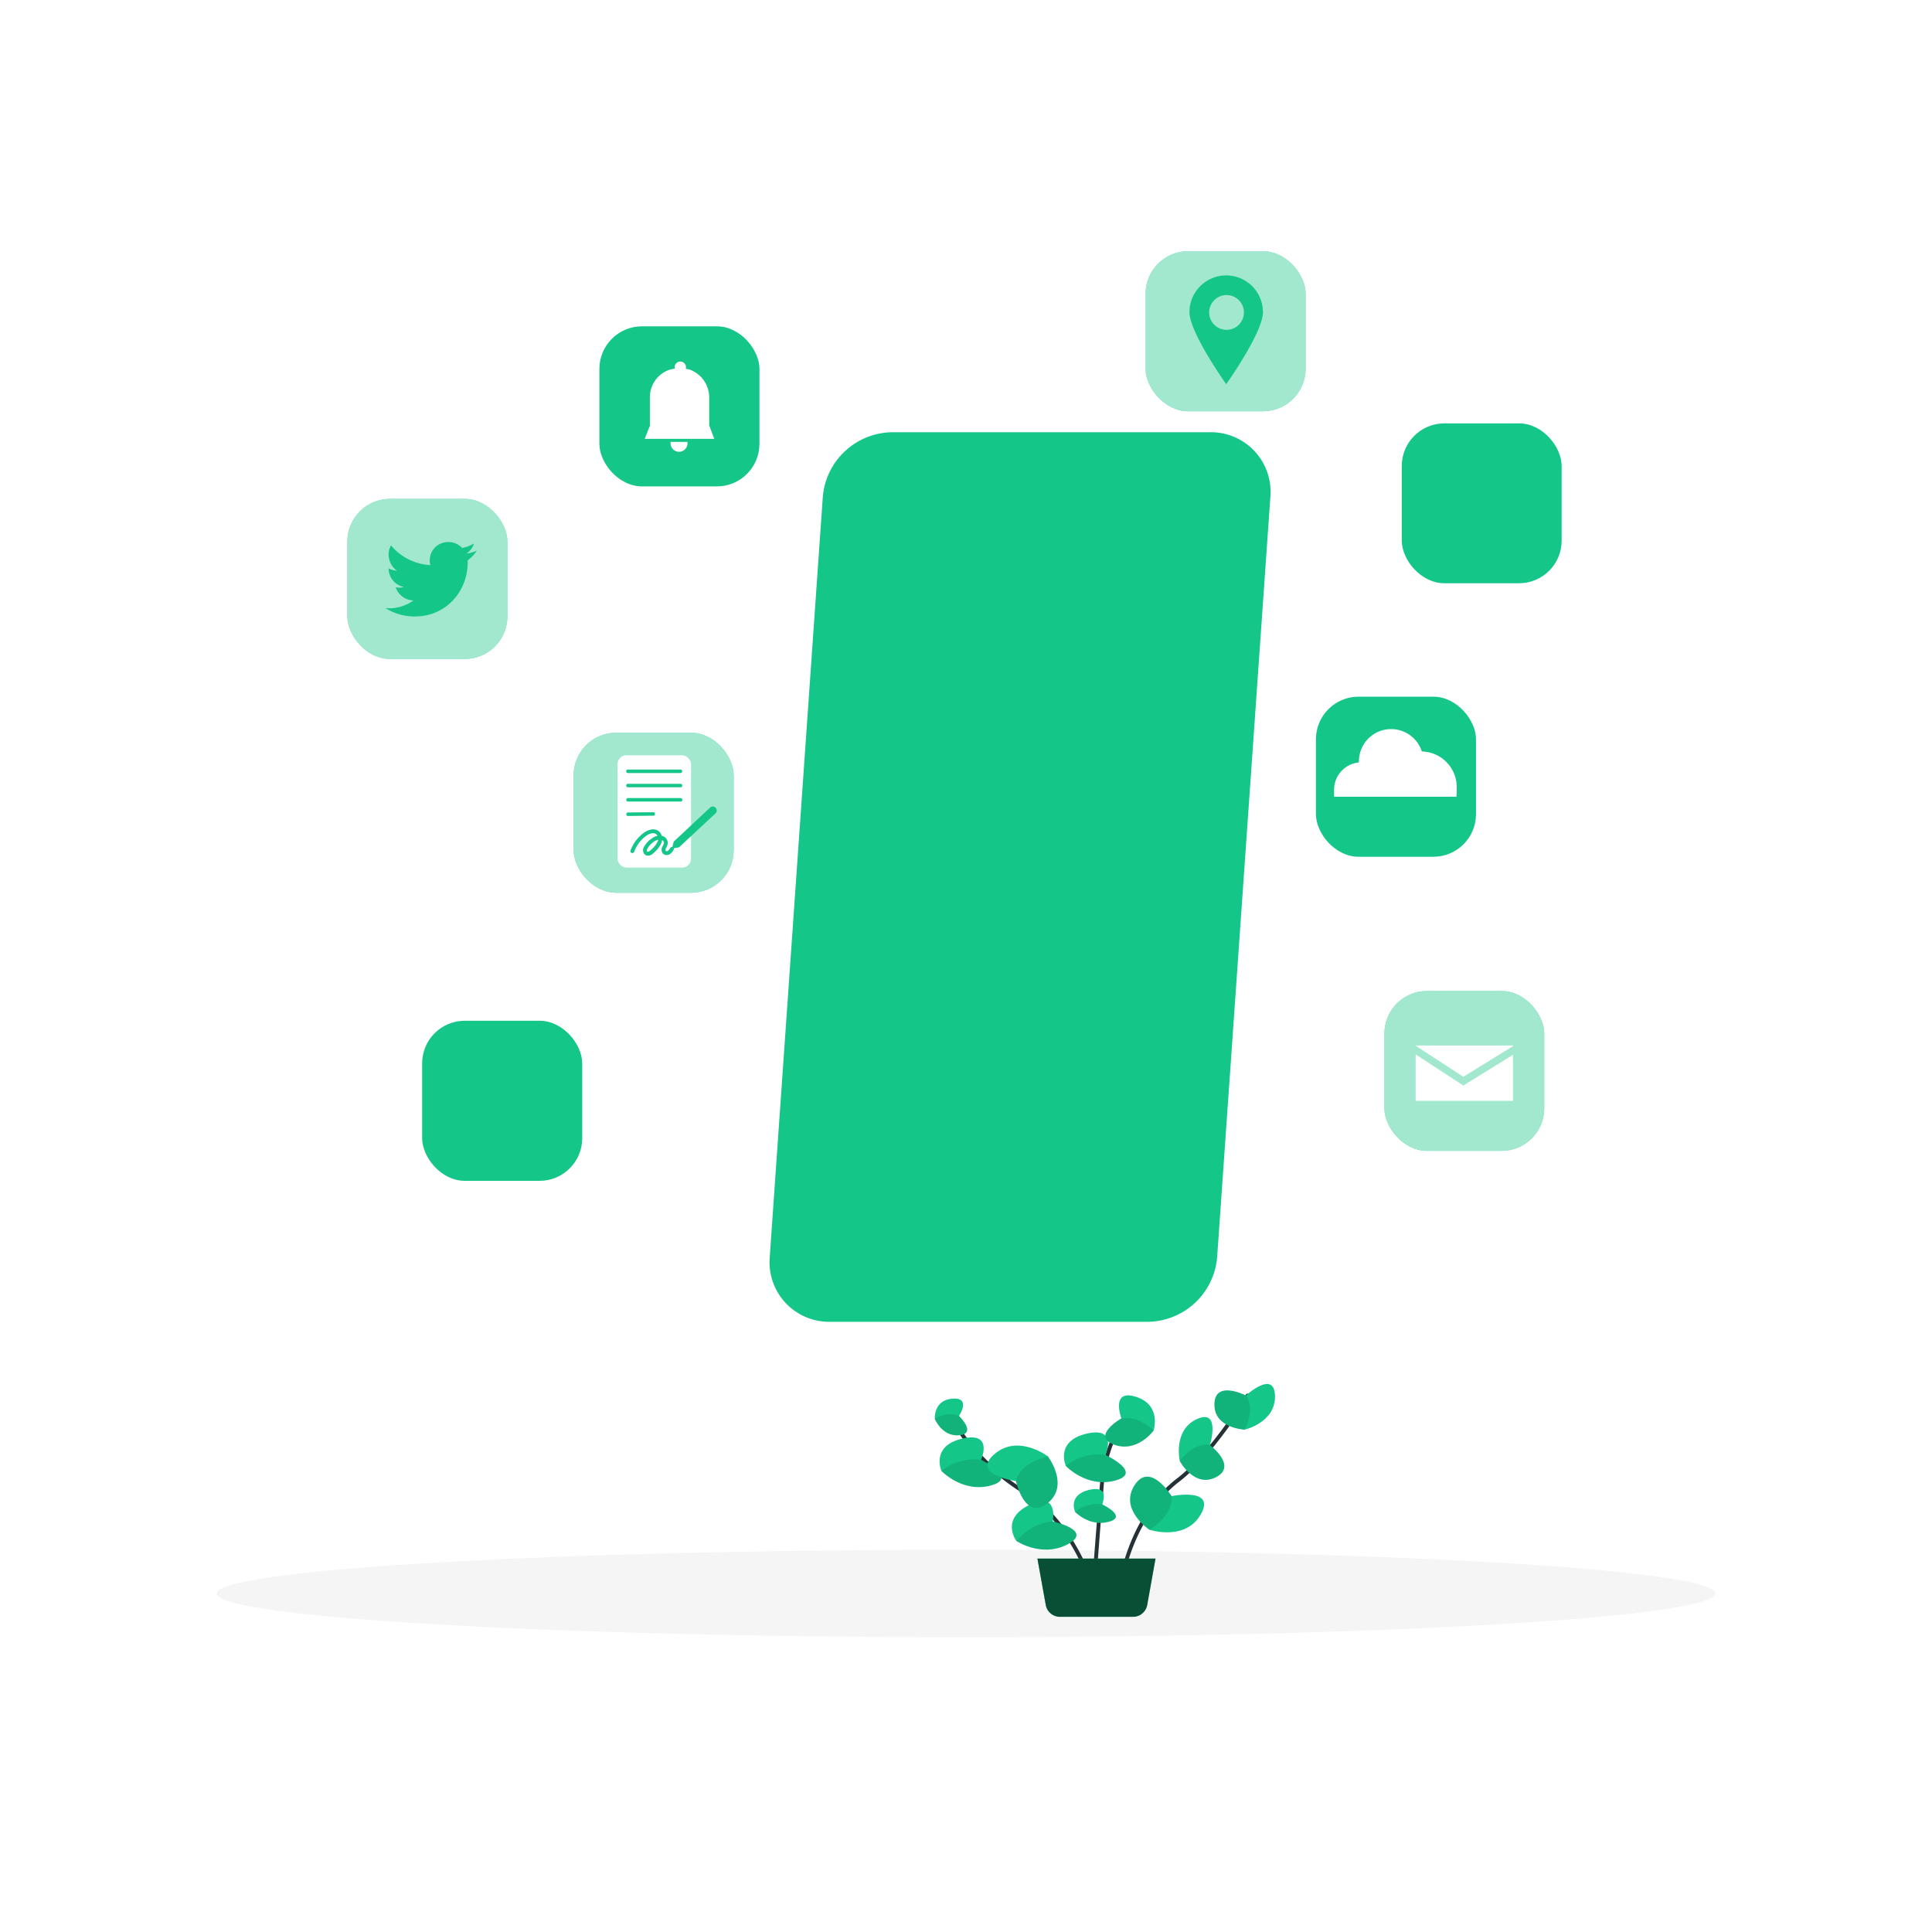<svg class="animated" id="freepik_stories-digital-tools" xmlns="http://www.w3.org/2000/svg" viewBox="0 0 500 500" version="1.1" xmlns:xlink="http://www.w3.org/1999/xlink" xmlns:svgjs="http://svgjs.com/svgjs"><style>svg#freepik_stories-digital-tools:not(.animated) .animable {opacity: 0;}svg#freepik_stories-digital-tools.animated #freepik--Shadow--inject-199 {animation: 1s 1 forwards cubic-bezier(.36,-0.01,.5,1.38) slideRight;animation-delay: 0s;}svg#freepik_stories-digital-tools.animated #freepik--Plant--inject-199 {animation: 1s 1 forwards cubic-bezier(.36,-0.01,.5,1.38) zoomOut;animation-delay: 0s;}svg#freepik_stories-digital-tools.animated #elke60ov5hyp {animation: 1s 1 forwards cubic-bezier(.36,-0.01,.5,1.38) fadeIn;animation-delay: 0s;}svg#freepik_stories-digital-tools.animated #el1fdgb28fhg5j {animation: 1s 1 forwards cubic-bezier(.36,-0.01,.5,1.38) fadeIn;animation-delay: 0.019s;opacity: 0}svg#freepik_stories-digital-tools.animated #el5bkcyrya5r8 {animation: 1s 1 forwards cubic-bezier(.36,-0.01,.5,1.38) fadeIn;animation-delay: 0.038s;opacity: 0}svg#freepik_stories-digital-tools.animated #elxfguam5mkw {animation: 1s 1 forwards cubic-bezier(.36,-0.01,.5,1.38) fadeIn;animation-delay: 0.058s;opacity: 0}svg#freepik_stories-digital-tools.animated #el6xwtp4fjzf3 {animation: 1s 1 forwards cubic-bezier(.36,-0.01,.5,1.38) fadeIn;animation-delay: 0.077s;opacity: 0}svg#freepik_stories-digital-tools.animated #elystmx63ys6b {animation: 1s 1 forwards cubic-bezier(.36,-0.01,.5,1.38) fadeIn;animation-delay: 0.096s;opacity: 0}svg#freepik_stories-digital-tools.animated #elv06yp423obf {animation: 1s 1 forwards cubic-bezier(.36,-0.01,.5,1.38) fadeIn;animation-delay: 0.115s;opacity: 0}svg#freepik_stories-digital-tools.animated #eleilna6hzz4o {animation: 1s 1 forwards cubic-bezier(.36,-0.01,.5,1.38) fadeIn;animation-delay: 0.135s;opacity: 0}svg#freepik_stories-digital-tools.animated #elcucclf5g26 {animation: 1s 1 forwards cubic-bezier(.36,-0.01,.5,1.38) fadeIn;animation-delay: 0.154s;opacity: 0}svg#freepik_stories-digital-tools.animated #elg9wt3svwxq {animation: 1s 1 forwards cubic-bezier(.36,-0.01,.5,1.38) fadeIn;animation-delay: 0.173s;opacity: 0}svg#freepik_stories-digital-tools.animated #freepik--group--inject-199 {animation: 1s 1 forwards cubic-bezier(.36,-0.01,.5,1.38) fadeIn;animation-delay: 0.192s;opacity: 0}svg#freepik_stories-digital-tools.animated #elvwhnp0nkee {animation: 1s 1 forwards cubic-bezier(.36,-0.01,.5,1.38) fadeIn;animation-delay: 0.212s;opacity: 0}svg#freepik_stories-digital-tools.animated #elbbbw8phqhf7 {animation: 1s 1 forwards cubic-bezier(.36,-0.01,.5,1.38) fadeIn;animation-delay: 0.231s;opacity: 0}svg#freepik_stories-digital-tools.animated #el75lq1o8j6tg {animation: 1s 1 forwards cubic-bezier(.36,-0.01,.5,1.38) fadeIn;animation-delay: 0.25s;opacity: 0}svg#freepik_stories-digital-tools.animated #el4o5h1mwdij3 {animation: 1s 1 forwards cubic-bezier(.36,-0.01,.5,1.38) fadeIn;animation-delay: 0.269s;opacity: 0}svg#freepik_stories-digital-tools.animated #elv766bz789q8 {animation: 1s 1 forwards cubic-bezier(.36,-0.01,.5,1.38) fadeIn;animation-delay: 0.288s;opacity: 0}svg#freepik_stories-digital-tools.animated #el1qi9k1oibcqj {animation: 1s 1 forwards cubic-bezier(.36,-0.01,.5,1.38) fadeIn;animation-delay: 0.308s;opacity: 0}svg#freepik_stories-digital-tools.animated #elftvwcegpah {animation: 1s 1 forwards cubic-bezier(.36,-0.01,.5,1.38) fadeIn;animation-delay: 0.327s;opacity: 0}svg#freepik_stories-digital-tools.animated #elupzusnmg0b {animation: 1s 1 forwards cubic-bezier(.36,-0.01,.5,1.38) fadeIn;animation-delay: 0.346s;opacity: 0}svg#freepik_stories-digital-tools.animated #el72hei6bofp {animation: 1s 1 forwards cubic-bezier(.36,-0.01,.5,1.38) fadeIn;animation-delay: 0.365s;opacity: 0}svg#freepik_stories-digital-tools.animated #el47vmeawkan8 {animation: 1s 1 forwards cubic-bezier(.36,-0.01,.5,1.38) fadeIn;animation-delay: 0.385s;opacity: 0}svg#freepik_stories-digital-tools.animated #el1ux5g2edfq2 {animation: 1s 1 forwards cubic-bezier(.36,-0.01,.5,1.38) fadeIn;animation-delay: 0.404s;opacity: 0}svg#freepik_stories-digital-tools.animated #elepg0efrgd5w {animation: 1s 1 forwards cubic-bezier(.36,-0.01,.5,1.38) fadeIn;animation-delay: 0.423s;opacity: 0}svg#freepik_stories-digital-tools.animated #elu233nj2trj9 {animation: 1s 1 forwards cubic-bezier(.36,-0.01,.5,1.38) fadeIn;animation-delay: 0.442s;opacity: 0}svg#freepik_stories-digital-tools.animated #el3suek504zp4 {animation: 1s 1 forwards cubic-bezier(.36,-0.01,.5,1.38) fadeIn;animation-delay: 0.462s;opacity: 0}svg#freepik_stories-digital-tools.animated #el2rhm7644rtb {animation: 1s 1 forwards cubic-bezier(.36,-0.01,.5,1.38) fadeIn;animation-delay: 0.481s;opacity: 0}svg#freepik_stories-digital-tools.animated #el7wpasnrdvq6 {animation: 1s 1 forwards cubic-bezier(.36,-0.01,.5,1.38) fadeIn;animation-delay: 0.5s;opacity: 0}svg#freepik_stories-digital-tools.animated #el0mkv8qndvulg {animation: 1s 1 forwards cubic-bezier(.36,-0.01,.5,1.38) fadeIn;animation-delay: 0.519s;opacity: 0}svg#freepik_stories-digital-tools.animated #elz2sr0temkus {animation: 1s 1 forwards cubic-bezier(.36,-0.01,.5,1.38) fadeIn;animation-delay: 0.538s;opacity: 0}svg#freepik_stories-digital-tools.animated #eloikc4vce0ig {animation: 1s 1 forwards cubic-bezier(.36,-0.01,.5,1.38) fadeIn;animation-delay: 0.558s;opacity: 0}svg#freepik_stories-digital-tools.animated #eltxv8gap1w2p {animation: 1s 1 forwards cubic-bezier(.36,-0.01,.5,1.38) fadeIn;animation-delay: 0.577s;opacity: 0}svg#freepik_stories-digital-tools.animated #elffv8jninyee {animation: 1s 1 forwards cubic-bezier(.36,-0.01,.5,1.38) fadeIn;animation-delay: 0.596s;opacity: 0}svg#freepik_stories-digital-tools.animated #elv548nbwbob8 {animation: 1s 1 forwards cubic-bezier(.36,-0.01,.5,1.38) fadeIn;animation-delay: 0.615s;opacity: 0}svg#freepik_stories-digital-tools.animated #elmuq8mc18y9 {animation: 1s 1 forwards cubic-bezier(.36,-0.01,.5,1.38) fadeIn;animation-delay: 0.635s;opacity: 0}svg#freepik_stories-digital-tools.animated #el8hvrdaybrec {animation: 1s 1 forwards cubic-bezier(.36,-0.01,.5,1.38) fadeIn;animation-delay: 0.654s;opacity: 0}svg#freepik_stories-digital-tools.animated #eluxhzorwy1j {animation: 1s 1 forwards cubic-bezier(.36,-0.01,.5,1.38) fadeIn;animation-delay: 0.673s;opacity: 0}svg#freepik_stories-digital-tools.animated #el2aivmdyf7h4 {animation: 1s 1 forwards cubic-bezier(.36,-0.01,.5,1.38) fadeIn;animation-delay: 0.692s;opacity: 0}svg#freepik_stories-digital-tools.animated #elqhqzteop82a {animation: 1s 1 forwards cubic-bezier(.36,-0.01,.5,1.38) fadeIn;animation-delay: 0.712s;opacity: 0}svg#freepik_stories-digital-tools.animated #elhmzv5llwe6 {animation: 1s 1 forwards cubic-bezier(.36,-0.01,.5,1.38) fadeIn;animation-delay: 0.731s;opacity: 0}svg#freepik_stories-digital-tools.animated #elez3pyftbg38 {animation: 1s 1 forwards cubic-bezier(.36,-0.01,.5,1.38) fadeIn;animation-delay: 0.75s;opacity: 0}svg#freepik_stories-digital-tools.animated #elfxb2p71ou0q {animation: 1s 1 forwards cubic-bezier(.36,-0.01,.5,1.38) fadeIn;animation-delay: 0.769s;opacity: 0}svg#freepik_stories-digital-tools.animated #el2w9e7ou0hoy {animation: 1s 1 forwards cubic-bezier(.36,-0.01,.5,1.38) fadeIn;animation-delay: 0.788s;opacity: 0}svg#freepik_stories-digital-tools.animated #el8rufya3nr6a {animation: 1s 1 forwards cubic-bezier(.36,-0.01,.5,1.38) fadeIn;animation-delay: 0.808s;opacity: 0}svg#freepik_stories-digital-tools.animated #elmts3q619zl {animation: 1s 1 forwards cubic-bezier(.36,-0.01,.5,1.38) fadeIn;animation-delay: 0.827s;opacity: 0}svg#freepik_stories-digital-tools.animated #el7my7u3n2s7r {animation: 1s 1 forwards cubic-bezier(.36,-0.01,.5,1.38) fadeIn;animation-delay: 0.846s;opacity: 0}svg#freepik_stories-digital-tools.animated #elrmv6vy5osn {animation: 1s 1 forwards cubic-bezier(.36,-0.01,.5,1.38) fadeIn;animation-delay: 0.865s;opacity: 0}svg#freepik_stories-digital-tools.animated #elhsju0rcwvat {animation: 1s 1 forwards cubic-bezier(.36,-0.01,.5,1.38) fadeIn;animation-delay: 0.885s;opacity: 0}svg#freepik_stories-digital-tools.animated #elmt5y50qg1ed {animation: 1s 1 forwards cubic-bezier(.36,-0.01,.5,1.38) fadeIn;animation-delay: 0.904s;opacity: 0}svg#freepik_stories-digital-tools.animated #elfy61evf83oc {animation: 1s 1 forwards cubic-bezier(.36,-0.01,.5,1.38) fadeIn;animation-delay: 0.923s;opacity: 0}svg#freepik_stories-digital-tools.animated #elpzpsg3mlgse {animation: 1s 1 forwards cubic-bezier(.36,-0.01,.5,1.38) fadeIn;animation-delay: 0.942s;opacity: 0}svg#freepik_stories-digital-tools.animated #elqkg2r8rubxo {animation: 1s 1 forwards cubic-bezier(.36,-0.01,.5,1.38) fadeIn;animation-delay: 0.962s;opacity: 0}svg#freepik_stories-digital-tools.animated #elyctn35nza2k {animation: 1s 1 forwards cubic-bezier(.36,-0.01,.5,1.38) fadeIn;animation-delay: 0.981s;opacity: 0}svg#freepik_stories-digital-tools.animated #freepik--Character--inject-199 {animation: 1s 1 forwards cubic-bezier(.36,-0.01,.5,1.38) fadeIn,6s Infinite  linear floating;animation-delay: 0s,1s;}svg#freepik_stories-digital-tools.animated #freepik--Notification--inject-199 {animation: 1s 1 forwards cubic-bezier(.36,-0.01,.5,1.38) slideDown;animation-delay: 0s;}svg#freepik_stories-digital-tools.animated #freepik--App--inject-199 {animation: 1s 1 forwards cubic-bezier(.36,-0.01,.5,1.38) zoomOut,6s Infinite  linear heartbeat;animation-delay: 0s,1s;}svg#freepik_stories-digital-tools.animated #el7hvqblag5l9 {animation: 1s 1 forwards cubic-bezier(.36,-0.01,.5,1.38) slideUp;animation-delay: 0s;}svg#freepik_stories-digital-tools.animated #elatowpvhxd1 {animation: 1s 1 forwards cubic-bezier(.36,-0.01,.5,1.38) slideUp;animation-delay: 0.111s;opacity: 0}svg#freepik_stories-digital-tools.animated #el90s1l0fcz25 {animation: 1s 1 forwards cubic-bezier(.36,-0.01,.5,1.38) slideUp;animation-delay: 0.222s;opacity: 0}svg#freepik_stories-digital-tools.animated #elhd76n2nflnr {animation: 1s 1 forwards cubic-bezier(.36,-0.01,.5,1.38) slideUp;animation-delay: 0.333s;opacity: 0}svg#freepik_stories-digital-tools.animated #elb82h09cjj18 {animation: 1s 1 forwards cubic-bezier(.36,-0.01,.5,1.38) slideUp;animation-delay: 0.444s;opacity: 0}svg#freepik_stories-digital-tools.animated #el7cw1ebr74ha {animation: 1s 1 forwards cubic-bezier(.36,-0.01,.5,1.38) slideUp;animation-delay: 0.556s;opacity: 0}svg#freepik_stories-digital-tools.animated #el4t0mrw3fs7b {animation: 1s 1 forwards cubic-bezier(.36,-0.01,.5,1.38) slideUp;animation-delay: 0.667s;opacity: 0}svg#freepik_stories-digital-tools.animated #el0jhlay1e3b4f {animation: 1s 1 forwards cubic-bezier(.36,-0.01,.5,1.38) slideUp;animation-delay: 0.778s;opacity: 0}svg#freepik_stories-digital-tools.animated #elz5u6omdpfo {animation: 1s 1 forwards cubic-bezier(.36,-0.01,.5,1.38) slideUp;animation-delay: 0.889s;opacity: 0}svg#freepik_stories-digital-tools.animated #freepik--Document--inject-199 {animation: 1s 1 forwards cubic-bezier(.36,-0.01,.5,1.38) slideUp;animation-delay: 0s;}svg#freepik_stories-digital-tools.animated #freepik--digital-signature--inject-199 {animation: 1s 1 forwards cubic-bezier(.36,-0.01,.5,1.38) zoomOut;animation-delay: 0s;}svg#freepik_stories-digital-tools.animated #freepik--Maps--inject-199 {animation: 1s 1 forwards cubic-bezier(.36,-0.01,.5,1.38) lightSpeedRight;animation-delay: 0s;}svg#freepik_stories-digital-tools.animated #el7wfcsjbawsa {animation: 1s 1 forwards cubic-bezier(.36,-0.01,.5,1.38) slideUp;animation-delay: 0s;}svg#freepik_stories-digital-tools.animated #el3j0b0t62wi7 {animation: 1s 1 forwards cubic-bezier(.36,-0.01,.5,1.38) slideUp;animation-delay: 0.111s;opacity: 0}svg#freepik_stories-digital-tools.animated #elofo6y9ftajj {animation: 1s 1 forwards cubic-bezier(.36,-0.01,.5,1.38) slideUp;animation-delay: 0.222s;opacity: 0}svg#freepik_stories-digital-tools.animated #el9kqz48x53c6 {animation: 1s 1 forwards cubic-bezier(.36,-0.01,.5,1.38) slideUp;animation-delay: 0.333s;opacity: 0}svg#freepik_stories-digital-tools.animated #el75ngsdmw3xw {animation: 1s 1 forwards cubic-bezier(.36,-0.01,.5,1.38) slideUp;animation-delay: 0.444s;opacity: 0}svg#freepik_stories-digital-tools.animated #ell1cbemdj24n {animation: 1s 1 forwards cubic-bezier(.36,-0.01,.5,1.38) slideUp;animation-delay: 0.556s;opacity: 0}svg#freepik_stories-digital-tools.animated #eln781vfa6x6h {animation: 1s 1 forwards cubic-bezier(.36,-0.01,.5,1.38) slideUp;animation-delay: 0.667s;opacity: 0}svg#freepik_stories-digital-tools.animated #el26kiaohauja {animation: 1s 1 forwards cubic-bezier(.36,-0.01,.5,1.38) slideUp;animation-delay: 0.778s;opacity: 0}svg#freepik_stories-digital-tools.animated #el9fyzbsuk4qv {animation: 1s 1 forwards cubic-bezier(.36,-0.01,.5,1.38) slideUp;animation-delay: 0.889s;opacity: 0}svg#freepik_stories-digital-tools.animated #freepik--Chat--inject-199 {animation: 1s 1 forwards cubic-bezier(.36,-0.01,.5,1.38) slideUp,6s Infinite  linear heartbeat;animation-delay: 0s,2s;}svg#freepik_stories-digital-tools.animated #freepik--Cloud--inject-199 {animation: 1s 1 forwards cubic-bezier(.36,-0.01,.5,1.38) lightSpeedLeft;animation-delay: 0s;}svg#freepik_stories-digital-tools.animated #freepik--Mail--inject-199 {animation: 1s 1 forwards cubic-bezier(.36,-0.01,.5,1.38) zoomIn,6s Infinite  linear heartbeat;animation-delay: 0s,3s;}            @keyframes slideRight {                0% {                    opacity: 0;                    transform: translateX(30px);                }                100% {                    opacity: 1;                    transform: translateX(0);                }            }                    @keyframes zoomOut {                0% {                    opacity: 0;                    transform: scale(1.5);                }                100% {                    opacity: 1;                    transform: scale(1);                }            }                    @keyframes fadeIn {                0% {                    opacity: 0;                }                100% {                    opacity: 1;                }            }                    @keyframes floating {                0% {                    opacity: 1;                    transform: translateY(0px);                }                50% {                    transform: translateY(-10px);                }                100% {                    opacity: 1;                    transform: translateY(0px);                }            }                    @keyframes slideDown {                0% {                    opacity: 0;                    transform: translateY(-30px);                }                100% {                    opacity: 1;                    transform: translateY(0);                }            }                    @keyframes heartbeat {                0% {                    transform: scale(1);                }                10% {                    transform: scale(1.1);                }                30% {                    transform: scale(1);                }                40% {                    transform: scale(1);                }                50% {                    transform: scale(1.1);                }                60% {                    transform: scale(1);                }                100% {                    transform: scale(1);                }            }                    @keyframes slideUp {                0% {                    opacity: 0;                    transform: translateY(30px);                }                100% {                    opacity: 1;                    transform: inherit;                }            }                    @keyframes lightSpeedRight {              from {                transform: translate3d(50%, 0, 0) skewX(-20deg);                opacity: 0;              }              60% {                transform: skewX(10deg);                opacity: 1;              }              80% {                transform: skewX(-2deg);              }              to {                opacity: 1;                transform: translate3d(0, 0, 0);              }            }                    @keyframes lightSpeedLeft {              from {                transform: translate3d(-50%, 0, 0) skewX(20deg);                opacity: 0;              }              60% {                transform: skewX(-10deg);                opacity: 1;              }              80% {                transform: skewX(2deg);              }              to {                opacity: 1;                transform: translate3d(0, 0, 0);              }            }                    @keyframes zoomIn {                0% {                    opacity: 0;                    transform: scale(0.5);                }                100% {                    opacity: 1;                    transform: scale(1);                }            }        </style><g id="freepik--Shadow--inject-199" class="animable" style="transform-origin: 250px 412.39px;"><ellipse id="freepik--path--inject-199" cx="250" cy="412.39" rx="193.89" ry="11.32" style="fill: rgb(245, 245, 245); transform-origin: 250px 412.39px;" class="animable"></ellipse></g><g id="freepik--Plant--inject-199" class="animable" style="transform-origin: 285.943px 388.303px;"><path d="M290.75,407.2h-.09a.5.5,0,0,1-.4-.58c0-.16,3.09-15.43,14.35-24,8.59-6.58,17.75-21.56,17.84-21.71a.5.5,0,0,1,.69-.17.51.51,0,0,1,.17.69c-.1.15-9.35,15.29-18.09,22-11,8.39-14,23.29-14,23.43A.49.49,0,0,1,290.75,407.2Z" style="fill: rgb(38, 50, 56); transform-origin: 306.816px 383.933px;" id="eln6rvt2bu4wh" class="animable"></path><path d="M303.2,387.19s11.6-2.36,7.57,4.71-13.29,4-13.29,4-7.91-5.21-3.87-11.52S303.2,387.19,303.2,387.19Z" style="fill: rgb(20, 198, 136); transform-origin: 302.041px 389.359px;" id="el7xgz5gq9y09" class="animable"></path><g id="elb2la72fpvs7"><path d="M293.61,384.41c4-6.31,9.59,2.78,9.59,2.78s.84,4.54-5.72,8.74C297.48,395.93,289.57,390.72,293.61,384.41Z" style="opacity: 0.1; transform-origin: 297.848px 389.055px;" class="animable"></path></g><path d="M322.44,361.16s7.36-6.78,7.53.1-7.84,8.73-7.84,8.73-8-.31-7.84-6.64S322.44,361.16,322.44,361.16Z" style="fill: rgb(20, 198, 136); transform-origin: 322.13px 364.083px;" id="elgpy1hbkjqte" class="animable"></path><g id="eleleovmnemx5"><path d="M314.29,363.35c.16-6.32,8.15-2.19,8.15-2.19s2.59,2.92-.31,8.83C322.13,370,314.13,369.68,314.29,363.35Z" style="opacity: 0.1; transform-origin: 318.896px 364.912px;" class="animable"></path></g><path d="M313.13,374s2.89-9.58-3.37-6.74-4.44,10.86-4.44,10.86,3.77,7.07,9.39,4.17S313.13,374,313.13,374Z" style="fill: rgb(20, 198, 136); transform-origin: 310.965px 374.861px;" id="el15fe6bdc8mzj" class="animable"></path><g id="el9bgk6qhbdq"><path d="M314.71,382.27c5.62-2.9-1.58-8.29-1.58-8.29s-3.76-1.07-7.81,4.12C305.32,378.1,309.09,385.17,314.71,382.27Z" style="opacity: 0.1; transform-origin: 311.088px 378.429px;" class="animable"></path></g><path d="M281.16,407.2a.51.51,0,0,1-.47-.33c-.05-.14-4.79-13.36-16.28-20.59-11.74-7.4-17.06-16.58-17.11-16.67a.5.5,0,1,1,.87-.5c.05.09,5.25,9.07,16.78,16.32,11.78,7.42,16.64,21,16.68,21.11a.49.49,0,0,1-.3.63A.51.51,0,0,1,281.16,407.2Z" style="fill: rgb(38, 50, 56); transform-origin: 264.446px 388.028px;" id="elpjugrjugyis" class="animable"></path><path d="M283.35,407.2h0a.5.5,0,0,1-.46-.54c0-.11.85-11.56,1.76-22.29s5.54-16.92,5.73-17.17a.5.5,0,0,1,.79.61c-.05.07-4.64,6.08-5.53,16.64-.9,10.73-1.74,22.17-1.75,22.29A.5.5,0,0,1,283.35,407.2Z" style="fill: rgb(38, 50, 56); transform-origin: 287.072px 387.116px;" id="el8jsp9w5dl78" class="animable"></path><path d="M286.07,376.53s3.38-7.43-4.86-5.5-5.38,8.35-5.38,8.35,5.41,5.78,12.79,3.78S286.07,376.53,286.07,376.53Z" style="fill: rgb(20, 198, 136); transform-origin: 283.349px 377.145px;" id="elx792euzwz9" class="animable"></path><g id="el1riq0rjgtuy"><path d="M288.62,383.16c7.38-2-2.55-6.63-2.55-6.63a13.69,13.69,0,0,0-10.24,2.85S281.24,385.16,288.62,383.16Z" style="opacity: 0.1; transform-origin: 283.589px 380px;" class="animable"></path></g><path d="M253.89,377.81s3.38-7.42-4.86-5.5-5.39,8.36-5.39,8.36,5.42,5.77,12.8,3.77S253.89,377.81,253.89,377.81Z" style="fill: rgb(20, 198, 136); transform-origin: 251.166px 378.427px;" id="elfitsysc8xp8" class="animable"></path><g id="elwpwsakggbr9"><path d="M256.44,384.44c7.38-2-2.55-6.63-2.55-6.63a13.7,13.7,0,0,0-10.25,2.86S249.06,386.44,256.44,384.44Z" style="opacity: 0.1; transform-origin: 251.404px 381.281px;" class="animable"></path></g><path d="M272.44,393.74s1.65-8-6-4.29-3.4,9.35-3.4,9.35,6.56,4.43,13.31.84S272.44,393.74,272.44,393.74Z" style="fill: rgb(20, 198, 136); transform-origin: 270.226px 394.756px;" id="ela2garb1ayv" class="animable"></path><g id="el02p730n783yh"><path d="M276.39,399.64c6.75-3.58-3.95-5.9-3.95-5.9a13.73,13.73,0,0,0-9.36,5.06S269.64,403.23,276.39,399.64Z" style="opacity: 0.1; transform-origin: 270.852px 397.392px;" class="animable"></path></g><path d="M285.21,389.32s2.3-5.06-3.32-3.75-3.67,5.69-3.67,5.69,3.69,3.94,8.72,2.58S285.21,389.32,285.21,389.32Z" style="fill: rgb(20, 198, 136); transform-origin: 283.347px 389.739px;" id="eldnur6qpg4e9" class="animable"></path><g id="elwggwho6e7y"><path d="M286.94,393.84c5-1.37-1.73-4.52-1.73-4.52a9.35,9.35,0,0,0-7,1.94S281.91,395.2,286.94,393.84Z" style="opacity: 0.1; transform-origin: 283.499px 391.684px;" class="animable"></path></g><path d="M290.21,367.07s-2.89-7.73,3.81-5.57,4.53,8.74,4.53,8.74-4.25,5.85-10.26,3.63S290.21,367.07,290.21,367.07Z" style="fill: rgb(20, 198, 136); transform-origin: 292.462px 367.746px;" id="elvvgwkg4t8uf" class="animable"></path><g id="elcsovh9jef3s"><path d="M288.29,373.87c-6-2.23,1.92-6.8,1.92-6.8s4.08-1,8.34,3.17C298.55,370.24,294.3,376.09,288.29,373.87Z" style="opacity: 0.1; transform-origin: 292.297px 370.669px;" class="animable"></path></g><path d="M248.18,366.44s3.29-4.83-1.68-4.47-4.58,5.25-4.58,5.25,1.94,4.73,6.44,4.21S248.18,366.44,248.18,366.44Z" style="fill: rgb(20, 198, 136); transform-origin: 246.114px 366.71px;" id="elguahe71qqlk" class="animable"></path><g id="elin20mskyt0f"><path d="M248.36,371.43c4.5-.52-.18-5-.18-5s-2.65-1.35-6.26.78C241.92,367.22,243.86,372,248.36,371.43Z" style="opacity: 0.1; transform-origin: 246.117px 368.743px;" class="animable"></path></g><path d="M262.92,383.29s-11.74-1.6-5.6-6.94,13.88.56,13.88.56,5.74,7.53-.14,12.16S262.92,383.29,262.92,383.29Z" style="fill: rgb(20, 198, 136); transform-origin: 264.626px 382.185px;" id="els5fqez9iebs" class="animable"></path><g id="elxvp2m18mg3"><path d="M271.06,389.07c-5.89,4.62-8.14-5.78-8.14-5.78s.7-4.57,8.28-6.38C271.2,376.91,276.94,384.44,271.06,389.07Z" style="opacity: 0.1; transform-origin: 268.315px 383.582px;" class="animable"></path></g><path d="M274.3,418.43h18.94a3.73,3.73,0,0,0,3.66-3.07l2.15-12H268.48l2.16,12A3.73,3.73,0,0,0,274.3,418.43Z" style="fill: rgb(20, 198, 136); transform-origin: 283.765px 410.895px;" id="elnzh7hg2gzni" class="animable"></path><g id="eljmupshnin4d"><path d="M274.3,418.43h18.94a3.73,3.73,0,0,0,3.66-3.07l2.15-12H268.48l2.16,12A3.73,3.73,0,0,0,274.3,418.43Z" style="opacity: 0.6; transform-origin: 283.765px 410.895px;" class="animable"></path></g></g><g id="freepik--Character--inject-199" class="animable" style="transform-origin: 230.796px 266.404px;"><path d="M297.1,342.08H214.8a15.42,15.42,0,0,1-15.59-16.76l13.73-196.7a18.26,18.26,0,0,1,17.94-16.76h82.29a15.43,15.43,0,0,1,15.6,16.76L315,325.32A18.24,18.24,0,0,1,297.1,342.08Z" style="fill: rgb(20, 198, 136); transform-origin: 263.99px 226.97px;" id="elke60ov5hyp" class="animable"></path><g id="el1fdgb28fhg5j"><path d="M297.1,342.08H214.8a15.42,15.42,0,0,1-15.59-16.76l13.73-196.7a18.26,18.26,0,0,1,17.94-16.76h82.29a15.43,15.43,0,0,1,15.6,16.76L315,325.32A18.24,18.24,0,0,1,297.1,342.08Z" style="fill: rgb(255, 255, 255); opacity: 0.6; transform-origin: 263.99px 226.97px;" class="animable"></path></g><path d="M292.83,342.08h-82.3a15.42,15.42,0,0,1-15.59-16.76l13.73-196.7a18.26,18.26,0,0,1,17.93-16.76h82.3a15.42,15.42,0,0,1,15.59,16.76l-13.73,196.7A18.26,18.26,0,0,1,292.83,342.08Z" style="fill: rgb(20, 198, 136); transform-origin: 259.715px 226.97px;" id="el5bkcyrya5r8" class="animable"></path><path d="M308.63,115.7H287.24a3,3,0,0,0-2.93,2.43l-.13.67a7.42,7.42,0,0,1-7.16,5.94H256.68a6.23,6.23,0,0,1-6.32-5.94l0-.67a2.55,2.55,0,0,0-2.59-2.43h-21.4a14.05,14.05,0,0,0-13.81,12.92l-13.74,196.7a11.89,11.89,0,0,0,12,12.92h82.29a14.06,14.06,0,0,0,13.82-12.92l13.74-196.7A11.89,11.89,0,0,0,308.63,115.7Z" style="fill: rgb(20, 198, 136); transform-origin: 259.745px 226.97px;" id="elxfguam5mkw" class="animable"></path><g id="el6xwtp4fjzf3"><path d="M320.65,128.62l-.29,4L306.92,325.32a14.08,14.08,0,0,1-13.83,12.92h-82.3a11.88,11.88,0,0,1-12-12.92l13.44-192.71.29-4a14.07,14.07,0,0,1,13.81-12.92h21.4a2.55,2.55,0,0,1,2.59,2.44l0,.66a6.24,6.24,0,0,0,6.32,5.94H277a7.41,7.41,0,0,0,7.16-5.94l.13-.66a3.05,3.05,0,0,1,2.94-2.44h21.39A11.89,11.89,0,0,1,320.65,128.62Z" style="opacity: 0.6; transform-origin: 259.72px 226.965px;" class="animable"></path></g><g id="elystmx63ys6b"><g style="opacity: 0.7; transform-origin: 267.33px 117.88px;" class="animable"><path d="M262.35,117.88a1.77,1.77,0,0,1-1.75,1.63,1.51,1.51,0,0,1-1.52-1.63,1.79,1.79,0,0,1,1.75-1.63A1.49,1.49,0,0,1,262.35,117.88Z" id="el6j7d6q1s819" class="animable" style="transform-origin: 260.716px 117.88px;"></path><path d="M274.06,116.25h-5.61a1.79,1.79,0,0,0-1.75,1.63,1.51,1.51,0,0,0,1.52,1.63h5.61a1.79,1.79,0,0,0,1.75-1.63A1.51,1.51,0,0,0,274.06,116.25Z" id="elbpfw52n08" class="animable" style="transform-origin: 271.14px 117.88px;"></path></g></g><polygon points="221.75 124.71 223.48 124.71 223.6 122.98 221.87 122.98 221.75 124.71" style="fill: rgb(20, 198, 136); transform-origin: 222.675px 123.845px;" id="elv06yp423obf" class="animable"></polygon><polygon points="225.33 122.98 225.21 124.71 226.94 124.71 227.06 122.98 227.18 121.25 225.45 121.25 225.33 122.98" style="fill: rgb(20, 198, 136); transform-origin: 226.195px 122.98px;" id="eleilna6hzz4o" class="animable"></polygon><polygon points="229.03 119.52 228.91 121.25 228.79 122.98 228.67 124.71 230.4 124.71 230.52 122.98 230.64 121.25 230.76 119.52 229.03 119.52" style="fill: rgb(20, 198, 136); transform-origin: 229.715px 122.115px;" id="elcucclf5g26" class="animable"></polygon><path d="M303.45,119.63l-.09,1.27h-.85l-.17,2.54h.84l-.09,1.27h7.62l.35-5.08Zm3.12,3.81H304l.18-2.54h2.53Z" style="fill: rgb(20, 198, 136); transform-origin: 306.7px 122.17px;" id="elg9wt3svwxq" class="animable"></path><g id="freepik--group--inject-199" class="animable" style="transform-origin: 207.195px 365.665px;"><polygon points="169.2 397.35 166.83 412.86 174.33 412.86 179.26 397.35 169.2 397.35" style="fill: rgb(255, 195, 189); transform-origin: 173.045px 405.105px;" id="elx1jcqdcnvu" class="animable"></polygon><path d="M165.88,409.4l10-.23a.56.56,0,0,1,.63.55l0,7.35a1.68,1.68,0,0,1-1.65,1.51c-3.48,0-5.14-.13-9.55,0a112.69,112.69,0,0,1-14-.92c-3.57-.61-2.6-4-1-4,7.29-.26,11.36-1.78,14-3.66A2.79,2.79,0,0,1,165.88,409.4Z" style="fill: rgb(38, 50, 56); transform-origin: 162.691px 413.873px;" id="elk78zgj6ks4m" class="animable"></path><g id="el15qwb3qw2rx"><polygon points="168.25 403.57 169.2 397.35 179.26 397.35 176.84 405.1 168.25 403.57" style="opacity: 0.2; transform-origin: 173.755px 401.225px;" class="animable"></polygon></g><path d="M235.21,310.38s-61,.61-61.93,19.92c-1.35,27.77-6,70.11-6,70.11l11.5,3.16s16.4-42,17-63.67c17.16-3.41,61.26,0,66.44-11.26a30.25,30.25,0,0,0,1.95-18.26Z" style="fill: rgb(20, 198, 136); transform-origin: 216.033px 356.975px;" id="el46eqkt9mdcc" class="animable"></path><g id="eluhc9koig2id"><path d="M235.21,310.38s-61,.61-61.93,19.92c-1.35,27.77-6,70.11-6,70.11l11.5,3.16s16.4-42,17-63.67c17.16-3.41,61.26,0,66.44-11.26a30.25,30.25,0,0,0,1.95-18.26Z" style="fill: rgb(255, 255, 255); opacity: 0.3; transform-origin: 216.033px 356.975px;" class="animable"></path></g><polygon points="158.63 395.93 150.42 408.21 155.12 414.96 166.31 402.71 158.63 395.93" style="fill: rgb(255, 195, 189); transform-origin: 158.365px 405.445px;" id="elkxeucixu" class="animable"></polygon><g id="elx74zajailyn"><polygon points="162.1 407.32 166.31 402.71 159.32 394.92 154.81 401.63 162.1 407.32" style="opacity: 0.2; transform-origin: 160.56px 401.12px;" class="animable"></polygon></g><path d="M150.82,407.61l6.55,4.86a.64.64,0,0,1,.26.87h0l-3.81,6.9a1.63,1.63,0,0,1-2.23.45c-3-2-4.4-3.15-8.29-5.64-2.38-1.53-5.48-3.33-8.78-5.45s-1.22-5.14.34-4.51c7.08,2.78,9.41,2.08,12.69,1.84A10.59,10.59,0,0,1,150.82,407.61Z" style="fill: rgb(38, 50, 56); transform-origin: 145.236px 412.978px;" id="elxecptwcg9xh" class="animable"></path><path d="M155.85,398.79l9,7.29s19.8-21.2,39.56-57.81l-.25-.45c17.78-1.39,66.64-6.24,72.48-13.39,6.16-7.56,5.73-16.2,3.41-24.05h-29s-46.28,6.84-61.39,21.36C178.29,341.84,155.85,398.79,155.85,398.79Z" style="fill: rgb(20, 198, 136); transform-origin: 218.738px 358.23px;" id="elm4g3b7wtfuj" class="animable"></path><g id="el2dlczmaa3qx"><g style="opacity: 0.4; transform-origin: 218.738px 358.23px;" class="animable"><path d="M155.85,398.79l9,7.29s19.8-21.2,39.56-57.81l-.25-.45c17.78-1.39,66.64-6.24,72.48-13.39,6.16-7.56,5.73-16.2,3.41-24.05h-29s-46.28,6.84-61.39,21.36C178.29,341.84,155.85,398.79,155.85,398.79Z" style="fill: rgb(255, 255, 255); transform-origin: 218.738px 358.23px;" id="elzhivoktlpuf" class="animable"></path></g></g></g><path d="M248,244.79l-20.1,3c-11.25,1.68-22.91-4.09-32.58-10.08l-4.67,4.88s20.49,15.14,30.69,15.18c5.78,0,14.82-1.52,21.57-2.85A7.19,7.19,0,0,0,248,244.79Z" style="fill: rgb(255, 139, 123); transform-origin: 219.671px 247.74px;" id="elvwhnp0nkee" class="animable"></path><path d="M183.38,228.81c.55,3.28,1.11,6.57,1.67,9.85,1.87,1.19,3.48,2.8,5.36,4a15.65,15.65,0,0,0,5-4.64c-.34-1.53-1-3-1.31-4.53-.58-2.54-3.68-4.2-5.39-6.16C187.18,227.68,184.91,228.45,183.38,228.81Z" style="fill: rgb(255, 139, 123); transform-origin: 189.395px 234.995px;" id="elbbbw8phqhf7" class="animable"></path><path d="M243.76,260.31l-15-.4-2.07-14s8.37-1.65,16.21-3.25C243.18,247.23,243.43,255.76,243.76,260.31Z" style="fill: rgb(20, 198, 136); transform-origin: 235.225px 251.485px;" id="el75lq1o8j6tg" class="animable"></path><g id="el4o5h1mwdij3"><path d="M243.76,260.31l-15-.4-2.07-14s8.37-1.65,16.21-3.25C243.18,247.23,243.43,255.76,243.76,260.31Z" style="opacity: 0.1; transform-origin: 235.225px 251.485px;" class="animable"></path></g><g id="elv766bz789q8"><polygon points="228.71 259.91 242.74 257.32 242.81 260.33 228.71 259.91" style="isolation: isolate; opacity: 0.2; transform-origin: 235.76px 258.825px;" class="animable"></polygon></g><path d="M281.21,311.93c-5.36,1.26-15.68.25-25.4-.11-6.76-.26-15.95-1.44-15.95-1.44.73-11.34.42-22.71-2.65-43.26-1.46-9.8,5.73-24.54,5.76-24.54,1.12-.18,2.33-.34,3.58-.49.7-.08,1.4-.14,2.12-.19a150,150,0,0,1,17.48.29c1.09.07,2.21.17,3.3.29s2,.23,2.92.37l1.29.18a6.09,6.09,0,0,1,5.07,7,.2.2,0,0,1,0,.07c-.53,4.67-1,8.78-1.25,12.53,0,.12,0,.25,0,.37-.35,4.17-.54,7.91-.57,11.49C276.76,285.68,278.12,295.36,281.21,311.93Z" style="fill: rgb(20, 198, 136); transform-origin: 259.112px 277.157px;" id="el1qi9k1oibcqj" class="animable"></path><path d="M277.53,261.3c0,.43,0,.87-.06,1.3,0,.12,0,.25,0,.37-.35,4.17-.54,7.91-.57,11.49-2.48-4.72-4.92-11.42-4.76-14.76Z" style="fill: rgb(20, 198, 136); transform-origin: 274.831px 267.08px;" id="elftvwcegpah" class="animable"></path><g id="elupzusnmg0b"><path d="M277.53,261.3c0,.43,0,.87-.06,1.3a1.34,1.34,0,0,0,0,.2c-.35,4.23-.55,8-.58,11.66-2.48-4.72-4.92-11.42-4.76-14.76Z" style="isolation: isolate; opacity: 0.2; transform-origin: 274.826px 267.08px;" class="animable"></path></g><path d="M264.71,222.51c-1.2,5.6-2.46,15.88,1.4,19.7-3.1,3-7.15,6.42-13.83,6.55s-5.43-4.48-3.64-6.84c6.3-1.4,6.22-6,5.19-10.43Z" style="fill: rgb(255, 139, 123); transform-origin: 256.664px 235.636px;" id="el72hei6bofp" class="animable"></path><g id="el47vmeawkan8"><path d="M260.29,226.14l-6.43,5.31a18.16,18.16,0,0,1,.48,3.1,8.54,8.54,0,0,0,6.42-4.88C261.36,228.08,260.89,226.37,260.29,226.14Z" style="isolation: isolate; opacity: 0.2; transform-origin: 257.449px 230.345px;" class="animable"></path></g><path d="M250.49,206.45a70.73,70.73,0,0,0-8.29,27.16,9.63,9.63,0,0,0,.13,3.71,3.58,3.58,0,0,0,2.49,2.56,2.11,2.11,0,0,1,.22-3.27,6.07,6.07,0,0,0,1.05,4.28,4.45,4.45,0,0,0,3.4,1.58,3.08,3.08,0,0,1-.15-1.8c.92,1.27,2.77,2,4.07,1.09,2.18-1.47,2.22-4.72,2.68-7.31l4.76-27a5.77,5.77,0,0,0-4.38-2.07,17.94,17.94,0,0,0-5,.78h.37" style="fill: rgb(38, 50, 56); transform-origin: 251.464px 223.925px;" id="el1ux5g2edfq2" class="animable"></path><path d="M269.69,216.3c-2.35,7.26-3.37,11.62-8.06,14.44-7.07,4.24-15.3-1.49-15.14-9.33.13-7,4-17.71,11.93-18.78a10.4,10.4,0,0,1,11.27,13.67Z" style="fill: rgb(255, 139, 123); transform-origin: 258.369px 217.355px;" id="elepg0efrgd5w" class="animable"></path><path d="M264.8,218.2a30.56,30.56,0,0,1-1.91,4.2,13.7,13.7,0,0,1,4.73-.59,15.43,15.43,0,0,0,1.67.09,2.38,2.38,0,0,0,1.54-.59,2,2,0,0,0,.43-2A3.22,3.22,0,0,0,270,217.7a3.68,3.68,0,0,0-2.19-.67C267,217.06,265.07,217.47,264.8,218.2Z" style="fill: rgb(38, 50, 56); transform-origin: 267.127px 219.715px;" id="elu233nj2trj9" class="animable"></path><path d="M270.28,224a6.55,6.55,0,0,1-4.69,1.78c-2.31-.08-2.76-2.3-1.53-4.11,1.1-1.63,3.63-3.54,5.65-2.58A3,3,0,0,1,270.28,224Z" style="fill: rgb(255, 139, 123); transform-origin: 267.35px 222.307px;" id="el3suek504zp4" class="animable"></path><path d="M253.27,214.6a22.31,22.31,0,0,1-4.16,4.41,3.55,3.55,0,0,0,2.72,1.27Z" style="fill: rgb(255, 86, 82); transform-origin: 251.19px 217.44px;" id="el2rhm7644rtb" class="animable"></path><path d="M252.35,223.24a5.16,5.16,0,0,0,3.89-1.09.19.19,0,0,0,0-.26.18.18,0,0,0-.26,0,4.89,4.89,0,0,1-4.35.85.19.19,0,0,0-.22.13h0a.19.19,0,0,0,.13.23C251.81,223.15,252.08,223.2,252.35,223.24Z" style="fill: rgb(38, 50, 56); transform-origin: 253.848px 222.559px;" id="el7wpasnrdvq6" class="animable"></path><path d="M260.64,213.82a.37.37,0,0,0,.18,0,.35.35,0,0,0,.2-.46h0a3.58,3.58,0,0,0-2.49-2.2.35.35,0,0,0-.41.29h0a.37.37,0,0,0,.28.43h0a2.85,2.85,0,0,1,2,1.75A.32.32,0,0,0,260.64,213.82Z" style="fill: rgb(38, 50, 56); transform-origin: 259.58px 212.493px;" id="el0mkv8qndvulg" class="animable"></path><path d="M248.88,210.64a.39.39,0,0,0,.32-.13,2.92,2.92,0,0,1,2.4-1.08.35.35,0,0,0,.4-.31.36.36,0,0,0-.3-.41h0a3.6,3.6,0,0,0-3,1.33.36.36,0,0,0,0,.51h0A.34.34,0,0,0,248.88,210.64Z" style="fill: rgb(38, 50, 56); transform-origin: 250.299px 209.673px;" id="elz2sr0temkus" class="animable"></path><path d="M272.2,246.37c-.05,0-.13,0-.14,0-2.05,8.55-1.65,17.48-3.59,26.32-1.35,6.17-13.62,6.07-25.39,10.9l1.35,7.42s24.45-1.29,31.18-10.49c3.81-5.22,4.66-7.79,5.6-15.42,1-7.83,1.46-17.83-3.68-18.79Z" style="fill: rgb(255, 139, 123); transform-origin: 262.462px 268.66px;" id="eloikc4vce0ig" class="animable"></path><path d="M233.07,293.67h6.44a1.88,1.88,0,0,0,1.89-2.39l-3.58-16.83a3.13,3.13,0,0,0-2.91-2.4h-6.44a1.89,1.89,0,0,0-1.89,2.4l3.58,16.83A3.12,3.12,0,0,0,233.07,293.67Z" style="fill: rgb(20, 198, 136); transform-origin: 233.99px 282.86px;" id="eltxv8gap1w2p" class="animable"></path><g id="elffv8jninyee"><path d="M233.07,293.67h6.44a1.88,1.88,0,0,0,1.89-2.39l-3.58-16.83a3.13,3.13,0,0,0-2.91-2.4h-6.44a1.89,1.89,0,0,0-1.89,2.4l3.58,16.83A3.12,3.12,0,0,0,233.07,293.67Z" style="fill: rgb(255, 255, 255); opacity: 0.3; transform-origin: 233.99px 282.86px;" class="animable"></path></g><path d="M232.12,293.67h6.44a1.88,1.88,0,0,0,1.89-2.39l-3.58-16.83a3.12,3.12,0,0,0-2.91-2.4h-6.43a1.88,1.88,0,0,0-1.89,2.4l3.57,16.83A3.13,3.13,0,0,0,232.12,293.67Z" style="fill: rgb(20, 198, 136); transform-origin: 233.044px 282.86px;" id="elv548nbwbob8" class="animable"></path><g id="elmuq8mc18y9"><path d="M232.12,293.67h6.44a1.88,1.88,0,0,0,1.89-2.39l-3.58-16.83a3.12,3.12,0,0,0-2.91-2.4h-6.43a1.88,1.88,0,0,0-1.89,2.4l3.57,16.83A3.13,3.13,0,0,0,232.12,293.67Z" style="fill: rgb(255, 255, 255); opacity: 0.6; transform-origin: 233.044px 282.86px;" class="animable"></path></g><path d="M234.68,277h-.63a2.1,2.1,0,0,1-2-1.61l-.13-.63a1.26,1.26,0,0,1,1.27-1.61h.62a2.1,2.1,0,0,1,1.95,1.61l.14.63A1.26,1.26,0,0,1,234.68,277Z" style="fill: rgb(20, 198, 136); transform-origin: 233.91px 275.074px;" id="el8hvrdaybrec" class="animable"></path><path d="M233.13,274.14a.87.87,0,0,0,.81.67.52.52,0,0,0,.52-.67.86.86,0,0,0-.8-.66A.52.52,0,0,0,233.13,274.14Z" style="fill: rgb(38, 50, 56); transform-origin: 233.796px 274.145px;" id="eluxhzorwy1j" class="animable"></path><path d="M233.54,276.07a.86.86,0,0,0,.81.66.51.51,0,0,0,.52-.66.87.87,0,0,0-.81-.67A.52.52,0,0,0,233.54,276.07Z" style="fill: rgb(38, 50, 56); transform-origin: 234.205px 276.065px;" id="el2aivmdyf7h4" class="animable"></path><path d="M233.11,290.06c.65.56,8.86,1.33,11.32,1,.75-2.22.09-4.47-.28-6.78-1.4-1.06-3-1.87-4.39-2.92-2.32-1.75-5.67-.93-8.55-1.37-.64.86-.83,2.95-.75,4.77A7.46,7.46,0,0,0,233.11,290.06Z" style="fill: rgb(255, 139, 123); transform-origin: 237.608px 285.565px;" id="elqhqzteop82a" class="animable"></path><path d="M268.14,246.66c-.16,9.76.37,9.94-1.15,19.58l16.5-1.26s1.75-7-.13-13c-1.39-4.43-3.87-8.39-9.2-9.47C271.68,242,268.19,243.65,268.14,246.66Z" style="fill: rgb(20, 198, 136); transform-origin: 275.61px 254.329px;" id="elhmzv5llwe6" class="animable"></path><g id="elez3pyftbg38"><path d="M268.14,246.66c-.16,9.76.37,9.94-1.15,19.58l16.5-1.26s1.75-7-.13-13c-1.39-4.43-3.87-8.39-9.2-9.47C271.68,242,268.19,243.65,268.14,246.66Z" style="fill: rgb(255, 255, 255); opacity: 0.1; transform-origin: 275.61px 254.329px;" class="animable"></path></g><path d="M276.19,224.2a1.06,1.06,0,0,1-.89.66,5.75,5.75,0,0,1-.83-.06c-1.09-.12-2.86-.4-3.14-.48-1.44-3-.69-5.51-2.86-8,.7.33,1.39.6,2.07.87s1.34.52,2,.85c1.06,1.56,2.4,3.4,3.33,5A1.49,1.49,0,0,1,276.19,224.2Z" style="fill: rgb(38, 50, 56); transform-origin: 272.338px 220.59px;" id="elfxb2p71ou0q" class="animable"></path><path d="M264.31,208a15.44,15.44,0,0,1-.23,5.94,7.74,7.74,0,0,1-4.45-5,4.71,4.71,0,0,0,.43,2.84,5.15,5.15,0,0,1-3.31-3.76,4,4,0,0,0,0,2.53,4,4,0,0,1-3.25-3,2.28,2.28,0,0,0-.33,1.88,3.14,3.14,0,0,1,1-5.84,8.84,8.84,0,0,1,5.62.78A20.78,20.78,0,0,1,264.31,208Z" style="fill: rgb(38, 50, 56); transform-origin: 258.025px 208.686px;" id="el2w9e7ou0hoy" class="animable"></path><g id="el8rufya3nr6a"><path d="M276.76,224.52a1.05,1.05,0,0,1-.91.67,5.86,5.86,0,0,1-.84-.06c-1.12-.13-2.93-.41-3.21-.49-1.48-3-.71-5.64-2.93-8.2.72.34,1.42.61,2.12.89s1.37.53,2.08.87c1.07,1.6,2.45,3.48,3.4,5.14A1.5,1.5,0,0,1,276.76,224.52Z" style="isolation: isolate; opacity: 0.2; transform-origin: 272.827px 220.815px;" class="animable"></path></g><path d="M276.76,224.52a1.05,1.05,0,0,1-.91.67,5.86,5.86,0,0,1-.84-.06q-2.16-3.51-4.56-6.84c.17-.35.36-.66.54-1,.68.27,1.37.53,2.08.87,1.07,1.6,2.45,3.48,3.4,5.14A1.5,1.5,0,0,1,276.76,224.52Z" style="fill: rgb(20, 198, 136); transform-origin: 273.62px 221.24px;" id="elmts3q619zl" class="animable"></path><path d="M273,217.9s-1.13,2.54-1.13,2.61c-.12-.19-.26-.39-.4-.59a106.68,106.68,0,0,0-8.24-10.06c-3.49-2.82-7.71-5.36-13.07-2.72.67-1.88,6.45-15.78,19.16-5.39a17.28,17.28,0,0,1,5.18,6.93A9.81,9.81,0,0,1,273,217.9Z" style="fill: rgb(20, 198, 136); transform-origin: 262.603px 209.221px;" id="el7my7u3n2s7r" class="animable"></path><path d="M260.73,206a1.87,1.87,0,0,0-.18-2.08,3.33,3.33,0,0,0-1.88-1.11,3.42,3.42,0,0,0-2.17.09,2.06,2.06,0,0,0-1.29,1.67,8.42,8.42,0,0,1,5.38,1.65Z" style="fill: rgb(38, 50, 56); transform-origin: 258.087px 204.448px;" id="elrmv6vy5osn" class="animable"></path><path d="M258,215.48c-.18.59-.6,1-1,.9s-.58-.67-.43-1.27.6-1,1-.91S258.14,214.88,258,215.48Z" style="fill: rgb(38, 50, 56); transform-origin: 257.283px 215.291px;" id="elhsju0rcwvat" class="animable"></path><path d="M257.52,214.46s0,.13-.08.14a.23.23,0,0,1-.17-.07,2.34,2.34,0,0,1-.69-.9,4.31,4.31,0,0,0,1,.61Z" style="fill: rgb(38, 50, 56); transform-origin: 257.08px 214.115px;" id="elmt5y50qg1ed" class="animable"></path><path d="M251.2,213.72c-.18.6-.59,1-1,.9s-.59-.67-.43-1.27.59-1,1-.89S251.36,213.12,251.2,213.72Z" style="fill: rgb(38, 50, 56); transform-origin: 250.485px 213.539px;" id="elfy61evf83oc" class="animable"></path><path d="M250.63,212.72c.05.05,0,.14-.07.14a.24.24,0,0,1-.18-.07,2.34,2.34,0,0,1-.69-.9,5,5,0,0,0,1,.62Z" style="fill: rgb(38, 50, 56); transform-origin: 250.19px 212.375px;" id="elpzpsg3mlgse" class="animable"></path><path d="M266.38,219.05a5.24,5.24,0,0,0-3.19-2.47l-3-.82a3.35,3.35,0,0,0-6.4-1.91,1,1,0,0,0-.71-.19,3.29,3.29,0,1,0-.1.48.53.53,0,0,1,.66.18,3.35,3.35,0,0,0,6.44,1.85l3,.83a4.85,4.85,0,0,1,2.93,2.26l.7,1.24.38-.21ZM249,216a2.93,2.93,0,1,1,3.6-2.06A2.93,2.93,0,0,1,249,216Zm7.14,1.95a2.94,2.94,0,1,1,3.6-2.06A2.93,2.93,0,0,1,256.12,217.92Z" style="fill: rgb(38, 50, 56); transform-origin: 256.809px 215.22px;" id="elqkg2r8rubxo" class="animable"></path><path d="M271.91,231.2c0,2.89-.21,5.9-1.73,8.34-2.29,3.63-7,5-11.27,4.89a3.45,3.45,0,0,0,2.91-2.35,7,7,0,0,1-3.67.29,3,3,0,0,0,1.93-1.83,9.11,9.11,0,0,0,.52-2.7c.79-9.32,1.64-18.85,2.43-28.17a22.7,22.7,0,0,1,2.91,2.93,61.92,61.92,0,0,1,5.16,6.73C271.12,219.43,271.92,227.45,271.91,231.2Z" style="fill: rgb(38, 50, 56); transform-origin: 265.03px 227.053px;" id="elyctn35nza2k" class="animable"></path></g><g id="freepik--Notification--inject-199" class="animable" style="transform-origin: 175.835px 105.165px;"><rect x="155.12" y="84.45" width="41.43" height="41.43" rx="11.03" style="fill: rgb(20, 198, 136); transform-origin: 175.835px 105.165px;" id="elzv551kfrtzp" class="animable"></rect><path d="M177.93,114.57a2.2,2.2,0,1,1-4.39,0v-.21h4.38A1.48,1.48,0,0,1,177.93,114.57Z" style="fill: rgb(255, 255, 255); transform-origin: 175.735px 115.639px;" id="el7n65o8b84qk" class="animable"></path><path d="M174.63,95.34a1.47,1.47,0,1,1,2.88,0,1,1,0,0,1,0,.17h-2.87Z" style="fill: rgb(255, 255, 255); transform-origin: 176.07px 94.542px;" id="elktuu5qtosnc" class="animable"></path><path d="M184.85,113.58h-18l1.27-3.24h.07V102.9a7.5,7.5,0,0,1,5.07-7.21,10.07,10.07,0,0,1,5.37,0,8.2,8.2,0,0,1,2.66,1.73,7.72,7.72,0,0,1,2.25,5.43v7.44h.08Z" style="fill: rgb(255, 255, 255); transform-origin: 175.85px 104.453px;" id="elausimaah69" class="animable"></path></g><g id="freepik--App--inject-199" class="animable" style="transform-origin: 110.605px 149.825px;"><rect x="89.89" y="129.11" width="41.43" height="41.43" rx="11.03" style="fill: rgb(20, 198, 136); transform-origin: 110.605px 149.825px;" id="el6kosyvign78" class="animable"></rect><g id="el2i4jfg5glc3"><rect x="89.89" y="129.11" width="41.43" height="41.43" rx="11.03" style="fill: rgb(255, 255, 255); opacity: 0.6; transform-origin: 110.605px 149.825px;" class="animable"></rect></g><path d="M107,155.39a5,5,0,0,1-4.6-3.39,4.86,4.86,0,0,0,2.11-.07h.06a4.94,4.94,0,0,1-4-4.84,4.79,4.79,0,0,0,2.14.59,5,5,0,0,1-2-3,4.83,4.83,0,0,1,.48-3.54,14.21,14.21,0,0,0,10.16,5.11,2.44,2.44,0,0,0-.09-.54,4.79,4.79,0,0,1,.68-3.2,4.59,4.59,0,0,1,3.29-2.16,4.81,4.81,0,0,1,4.27,1.36.23.23,0,0,0,.26.08,9.38,9.38,0,0,0,2.83-1.09h.07a4.93,4.93,0,0,1-1.94,2.55,9.25,9.25,0,0,0,2.71-.74h0c-.18.25-.36.5-.55.74a9.33,9.33,0,0,1-1.75,1.69.15.15,0,0,0-.09.15,13.1,13.1,0,0,1-.11,2.17,14.1,14.1,0,0,1-1.2,4.34,13.8,13.8,0,0,1-2.6,3.86,13,13,0,0,1-6.7,3.75,15.9,15.9,0,0,1-2.73.33,14.11,14.11,0,0,1-7.85-2.11l-.13-.07a10,10,0,0,0,4.9-.68A9.39,9.39,0,0,0,107,155.39Z" style="fill: rgb(20, 198, 136); fill-rule: evenodd; transform-origin: 111.575px 149.911px;" id="el00t6mu2rluxwi" class="animable"></path></g><g id="freepik--Document--inject-199" class="animable" style="transform-origin: 129.965px 284.885px;"><rect x="109.25" y="264.17" width="41.43" height="41.43" rx="11.03" style="fill: rgb(20, 198, 136); transform-origin: 129.965px 284.885px;" id="el7hvqblag5l9" class="animable"></rect><path d="M138.69,278.27l0,18.39a.42.42,0,0,1-.42.43l-17,0a.43.43,0,0,1-.43-.43l0-23.92a.43.43,0,0,1,.43-.43l11.45,0Z" style="fill: rgb(20, 198, 136); transform-origin: 129.765px 284.7px;" id="elatowpvhxd1" class="animable"></path><g id="el90s1l0fcz25"><g style="opacity: 0.7; transform-origin: 129.765px 284.7px;" class="animable"><path d="M138.69,278.27l0,18.39a.42.42,0,0,1-.42.43l-17,0a.43.43,0,0,1-.43-.43l0-23.92a.43.43,0,0,1,.43-.43l11.45,0Z" style="fill: rgb(255, 255, 255); transform-origin: 129.765px 284.7px;" id="elvxisocpynx" class="animable"></path></g></g><path d="M132.71,272.31v5.54a.43.43,0,0,0,.43.43h5.53Z" style="fill: rgb(20, 198, 136); transform-origin: 135.69px 275.295px;" id="elhd76n2nflnr" class="animable"></path><path d="M132.71,272.31v5.54a.43.43,0,0,0,.43.43h5.53Z" style="fill: rgb(255, 255, 255); transform-origin: 135.69px 275.295px;" id="elb82h09cjj18" class="animable"></path><g id="el7cw1ebr74ha"><rect x="122.55" y="281.59" width="14.49" height="0.9" rx="0.39" style="fill: rgb(20, 198, 136); transform-origin: 129.795px 282.04px; transform: rotate(-0.28deg);" class="animable"></rect></g><g id="el4t0mrw3fs7b"><rect x="122.57" y="285.28" width="14.49" height="0.9" rx="0.39" style="fill: rgb(20, 198, 136); transform-origin: 129.815px 285.73px; transform: rotate(-0.28deg);" class="animable"></rect></g><g id="el0jhlay1e3b4f"><rect x="122.58" y="288.97" width="14.49" height="0.9" rx="0.39" style="fill: rgb(20, 198, 136); transform-origin: 129.825px 289.42px; transform: rotate(-0.28deg);" class="animable"></rect></g><path d="M129.61,292.63l-6.64.07a.38.38,0,0,0-.38.39v.12a.39.39,0,0,0,.39.39l6.63-.07a.39.39,0,0,0,.39-.39V293A.4.4,0,0,0,129.61,292.63Z" style="fill: rgb(20, 198, 136); transform-origin: 126.295px 293.115px;" id="elz5u6omdpfo" class="animable"></path></g><g id="freepik--digital-signature--inject-199" class="animable" style="transform-origin: 169.165px 210.335px;"><rect x="148.45" y="189.62" width="41.43" height="41.43" rx="11.03" style="fill: rgb(20, 198, 136); transform-origin: 169.165px 210.335px;" id="elopiywwwzp3p" class="animable"></rect><g id="elhi3a96d3xtc"><rect x="148.45" y="189.62" width="41.43" height="41.43" rx="11.03" style="fill: rgb(255, 255, 255); opacity: 0.6; transform-origin: 169.165px 210.335px;" class="animable"></rect></g><rect x="159.81" y="195.46" width="19.03" height="29.07" rx="2.31" style="fill: rgb(255, 255, 255); transform-origin: 169.325px 209.995px;" id="el1lgykr06dpn" class="animable"></rect><path d="M175.74,219.28l-1.83.33.45-1.8,9.42-8.81a1,1,0,0,1,1.42.05h0a1,1,0,0,1,0,1.42Z" style="fill: rgb(20, 198, 136); transform-origin: 179.703px 214.169px;" id="el3j97arpdzcg" class="animable"></path><path d="M167.72,221.44a1.27,1.27,0,0,1-.92-.36,1.67,1.67,0,0,1,0-2.11,6.41,6.41,0,0,1,2-2.06,4,4,0,0,1,1.36-.6,1.15,1.15,0,0,0-.34-.42c-.74-.57-1.91-.09-2.7.5a9,9,0,0,0-3,4.05.52.52,0,0,1-.65.3.5.5,0,0,1-.29-.65,10.08,10.08,0,0,1,3.38-4.51c1.11-.82,2.72-1.39,3.89-.49a2.26,2.26,0,0,1,.8,1.22,1.92,1.92,0,0,1,1.57,1.84,2.55,2.55,0,0,1-.35,1.11c0,.09-.09.18-.13.27a.77.77,0,0,0-.06.68.48.48,0,0,0,.53,0,2.49,2.49,0,0,0,.67-.79.51.51,0,0,1,.69-.16.5.5,0,0,1,.15.69,3.17,3.17,0,0,1-1,1.12,1.42,1.42,0,0,1-1.8-.21,1.6,1.6,0,0,1-.09-1.73c0-.1.09-.2.14-.3a1.89,1.89,0,0,0,.26-.7.85.85,0,0,0-.5-.72,3.25,3.25,0,0,1-.2.83,6.91,6.91,0,0,1-1.83,2.37,3,3,0,0,1-1,.73A1.71,1.71,0,0,1,167.72,221.44Zm2.62-4.13a3.11,3.11,0,0,0-1,.44,5.46,5.46,0,0,0-1.71,1.74c-.19.32-.32.73-.17.88a.49.49,0,0,0,.45,0,2.43,2.43,0,0,0,.67-.52,6.22,6.22,0,0,0,1.59-2A2,2,0,0,0,170.34,217.31Z" style="fill: rgb(20, 198, 136); transform-origin: 168.772px 218.037px;" id="el0yo8p64t4ys" class="animable"></path><g id="el1jstzcwrgxz"><rect x="162.06" y="199.16" width="14.49" height="0.9" rx="0.39" style="fill: rgb(20, 198, 136); transform-origin: 169.305px 199.61px; transform: rotate(-0.28deg);" class="animable"></rect></g><g id="elnh67li9xtp"><rect x="162.07" y="202.85" width="14.49" height="0.9" rx="0.39" style="fill: rgb(20, 198, 136); transform-origin: 169.315px 203.3px; transform: rotate(-0.28deg);" class="animable"></rect></g><g id="elkxeo4oecv48"><rect x="162.09" y="206.54" width="14.49" height="0.9" rx="0.39" style="fill: rgb(20, 198, 136); transform-origin: 169.335px 206.99px; transform: rotate(-0.28deg);" class="animable"></rect></g><path d="M169.12,210.2l-6.64.07a.38.38,0,0,0-.38.39v.12a.39.39,0,0,0,.39.39l6.63-.07a.38.38,0,0,0,.38-.39v-.12A.38.38,0,0,0,169.12,210.2Z" style="fill: rgb(20, 198, 136); transform-origin: 165.8px 210.685px;" id="elfwli8fsl0zl" class="animable"></path></g><g id="freepik--Maps--inject-199" class="animable" style="transform-origin: 317.185px 85.725px;"><rect x="296.47" y="65.01" width="41.43" height="41.43" rx="11.03" style="fill: rgb(20, 198, 136); transform-origin: 317.185px 85.725px;" id="elp322oyqjm2b" class="animable"></rect><g id="ely2shvhch5fe"><rect x="296.47" y="65.01" width="41.43" height="41.43" rx="11.03" style="fill: rgb(255, 255, 255); opacity: 0.6; transform-origin: 317.185px 85.725px;" class="animable"></rect></g><path d="M317.34,71.28a9.51,9.51,0,0,0-9.51,9.51c0,5.26,9.51,18.64,9.51,18.64s9.51-13.38,9.51-18.64A9.51,9.51,0,0,0,317.34,71.28Zm.08,14.08a4.5,4.5,0,1,1,4.51-4.5A4.5,4.5,0,0,1,317.42,85.36Z" style="fill: rgb(20, 198, 136); transform-origin: 317.34px 85.355px;" id="elzcth9fdwnzl" class="animable"></path></g><g id="freepik--Chat--inject-199" class="animable" style="transform-origin: 383.465px 130.255px;"><rect x="362.78" y="109.57" width="41.37" height="41.37" rx="11.01" style="fill: rgb(20, 198, 136); transform-origin: 383.465px 130.255px;" id="el7wfcsjbawsa" class="animable"></rect><rect x="362.78" y="109.57" width="41.37" height="41.37" rx="11.01" style="fill: rgb(20, 198, 136); transform-origin: 383.465px 130.255px;" id="el3j0b0t62wi7" class="animable"></rect><path d="M388.1,123.67v5.83a4.37,4.37,0,0,1-4.37,4.37h-5.56l-6.35,6.35v-6.35a4.37,4.37,0,0,1-4.37-4.37v-5.83a4.37,4.37,0,0,1,4.37-4.36h11.91A4.36,4.36,0,0,1,388.1,123.67Z" style="fill: rgb(255, 255, 255); transform-origin: 377.775px 129.765px;" id="elofo6y9ftajj" class="animable"></path><path d="M371.32,141.43v-7.09A4.88,4.88,0,0,1,367,129.5v-5.83a4.87,4.87,0,0,1,4.87-4.86h11.91a4.87,4.87,0,0,1,4.87,4.86v5.83a4.88,4.88,0,0,1-4.87,4.87h-5.35Zm.5-21.62a3.87,3.87,0,0,0-3.87,3.86v5.83a3.88,3.88,0,0,0,3.87,3.87h.5V139l5.65-5.64h5.76a3.87,3.87,0,0,0,3.87-3.87v-5.83a3.86,3.86,0,0,0-3.87-3.86Z" style="fill: rgb(20, 198, 136); transform-origin: 377.825px 130.12px;" id="el9kqz48x53c6" class="animable"></path><path d="M399.49,132.46v4.48a3.36,3.36,0,0,1-3.36,3.36v4.89l-4.89-4.89H387a3.36,3.36,0,0,1-3.36-3.36v-4.48A3.37,3.37,0,0,1,387,129.1h9.17A3.37,3.37,0,0,1,399.49,132.46Z" style="fill: rgb(255, 255, 255); transform-origin: 391.565px 137.145px;" id="el75ngsdmw3xw" class="animable"></path><path d="M396.63,146.4l-5.6-5.6H387a3.86,3.86,0,0,1-3.86-3.86v-4.48A3.86,3.86,0,0,1,387,128.6h9.17a3.86,3.86,0,0,1,3.86,3.86v4.48a3.87,3.87,0,0,1-3.36,3.83ZM387,129.6a2.86,2.86,0,0,0-2.86,2.86v4.48A2.86,2.86,0,0,0,387,139.8h4.49l4.18,4.18V139.8h.5a2.87,2.87,0,0,0,2.86-2.86v-4.48a2.87,2.87,0,0,0-2.86-2.86Z" style="fill: rgb(20, 198, 136); transform-origin: 391.585px 137.5px;" id="ell1cbemdj24n" class="animable"></path><path d="M383.48,124H372.7a.5.5,0,0,1-.5-.5.5.5,0,0,1,.5-.5h10.78a.5.5,0,0,1,.5.5A.5.5,0,0,1,383.48,124Z" style="fill: rgb(20, 198, 136); transform-origin: 378.09px 123.5px;" id="eln781vfa6x6h" class="animable"></path><path d="M383.48,126.56H372.7a.5.5,0,0,1-.5-.5.5.5,0,0,1,.5-.5h10.78a.5.5,0,0,1,.5.5A.5.5,0,0,1,383.48,126.56Z" style="fill: rgb(20, 198, 136); transform-origin: 378.09px 126.06px;" id="el26kiaohauja" class="animable"></path><path d="M380.49,129.07H372.7a.5.5,0,0,1-.5-.5.5.5,0,0,1,.5-.5h7.79a.51.51,0,0,1,.5.5A.5.5,0,0,1,380.49,129.07Z" style="fill: rgb(20, 198, 136); transform-origin: 376.595px 128.57px;" id="el9fyzbsuk4qv" class="animable"></path></g><g id="freepik--Cloud--inject-199" class="animable" style="transform-origin: 361.275px 201.015px;"><rect x="340.56" y="180.3" width="41.43" height="41.43" rx="11.03" style="fill: rgb(20, 198, 136); transform-origin: 361.275px 201.015px;" id="elr8gdo34ub1b" class="animable"></rect><path d="M377,203.75c0,.45,0,2-.09,2.45H345.26c0-.22,0-1.58,0-1.81a7.11,7.11,0,0,1,6.43-7.08V197a8.34,8.34,0,0,1,16.28-2.52,10.31,10.31,0,0,1,1.48.15A9.24,9.24,0,0,1,377,203.75Z" style="fill: rgb(255, 255, 255); transform-origin: 361.13px 197.446px;" id="eldvdtc6qfztp" class="animable"></path></g><g id="freepik--Mail--inject-199" class="animable animator-active" style="transform-origin: 378.965px 277.155px;"><rect x="358.28" y="256.47" width="41.37" height="41.37" rx="11.01" style="fill: rgb(20, 198, 136); transform-origin: 378.965px 277.155px;" id="elgdxrap2aff8" class="animable"></rect><g id="el18spi7o54l1"><g style="opacity: 0.6; transform-origin: 378.965px 277.155px;" class="animable"><rect x="358.28" y="256.47" width="41.37" height="41.37" rx="11.01" style="fill: rgb(255, 255, 255); transform-origin: 378.965px 277.155px;" id="elj6ffer5o6fa" class="animable"></rect></g></g><polygon points="391.56 272.99 391.56 284.89 366.37 284.89 366.37 272.89 378.71 280.93 391.56 272.99" style="fill: rgb(255, 255, 255); fill-rule: evenodd; transform-origin: 378.965px 278.89px;" id="elyc50e2iozvg" class="animable"></polygon><polygon points="391.56 270.57 391.56 270.74 378.71 278.67 366.37 270.63 366.37 270.57 391.56 270.57" style="fill: rgb(255, 255, 255); fill-rule: evenodd; transform-origin: 378.965px 274.62px;" id="elafycdushafa" class="animable"></polygon></g><defs>     <filter id="active" height="200%">         <feMorphology in="SourceAlpha" result="DILATED" operator="dilate" radius="2"></feMorphology>                <feFlood flood-color="#32DFEC" flood-opacity="1" result="PINK"></feFlood>        <feComposite in="PINK" in2="DILATED" operator="in" result="OUTLINE"></feComposite>        <feMerge>            <feMergeNode in="OUTLINE"></feMergeNode>            <feMergeNode in="SourceGraphic"></feMergeNode>        </feMerge>    </filter>    <filter id="hover" height="200%">        <feMorphology in="SourceAlpha" result="DILATED" operator="dilate" radius="2"></feMorphology>                <feFlood flood-color="#ff0000" flood-opacity="0.5" result="PINK"></feFlood>        <feComposite in="PINK" in2="DILATED" operator="in" result="OUTLINE"></feComposite>        <feMerge>            <feMergeNode in="OUTLINE"></feMergeNode>            <feMergeNode in="SourceGraphic"></feMergeNode>        </feMerge>            <feColorMatrix type="matrix" values="0   0   0   0   0                0   1   0   0   0                0   0   0   0   0                0   0   0   1   0 "></feColorMatrix>    </filter></defs></svg>